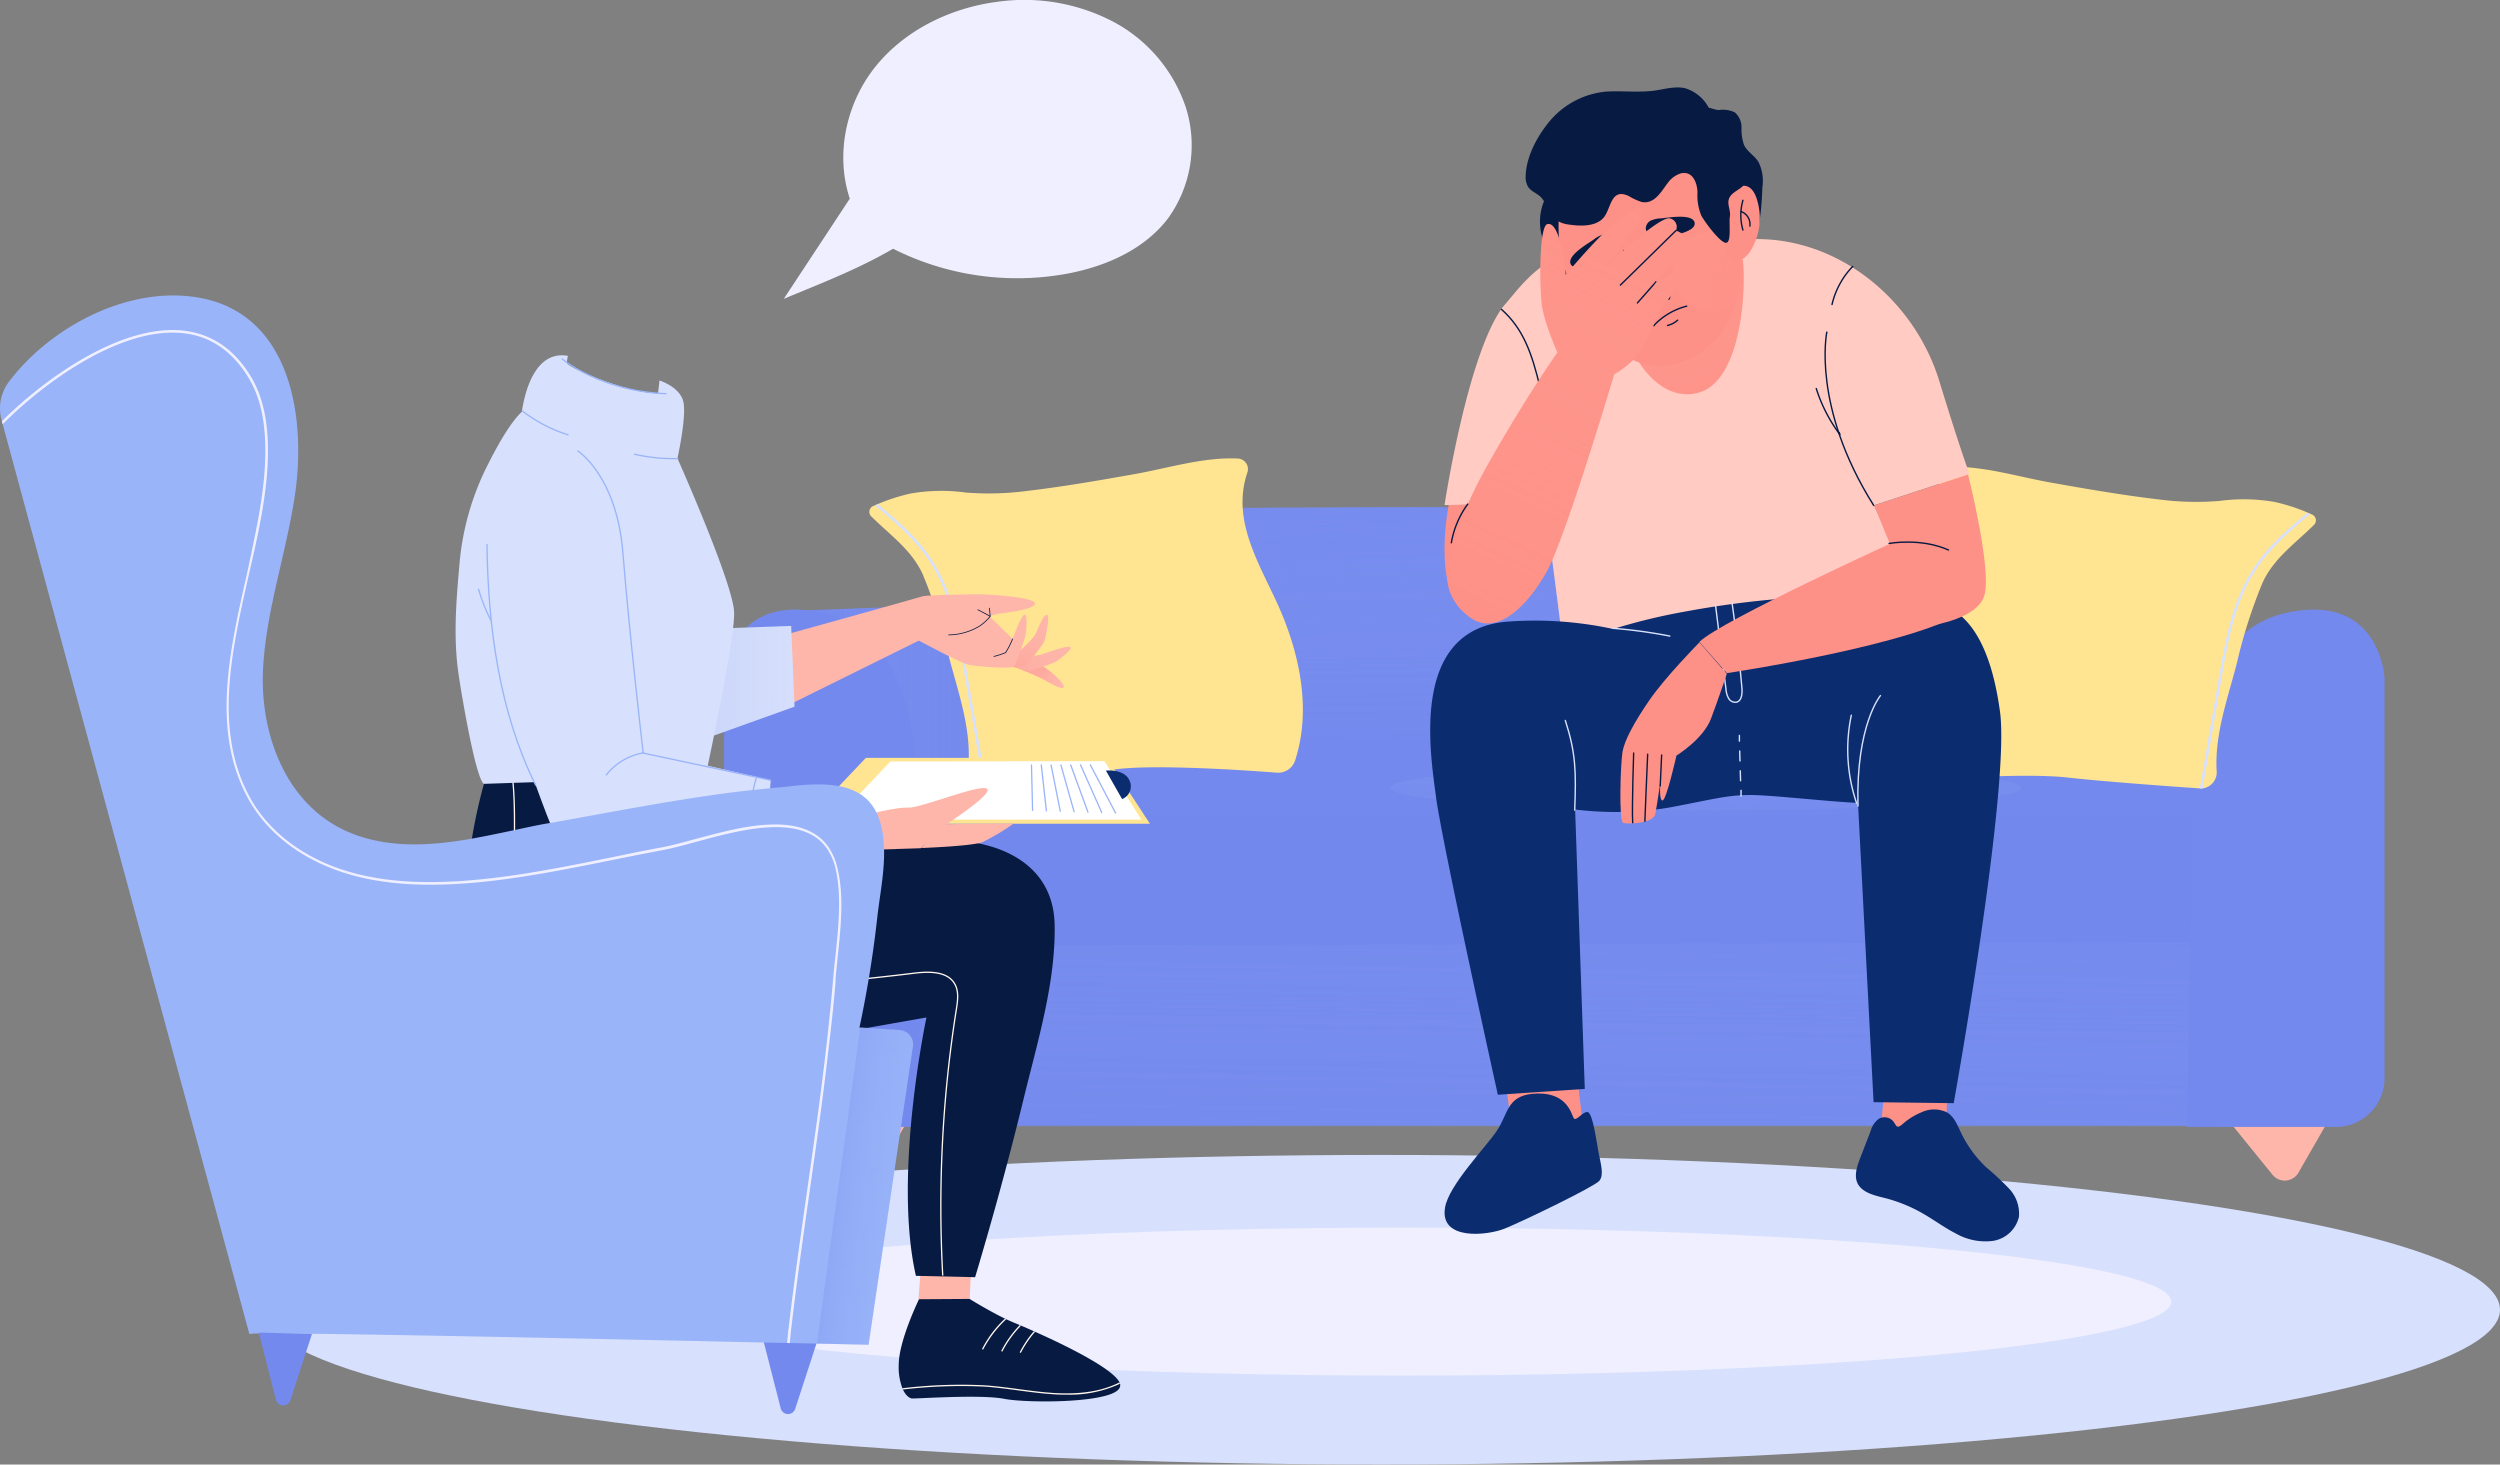 <svg xmlns="http://www.w3.org/2000/svg" xmlns:xlink="http://www.w3.org/1999/xlink" viewBox="0 0 474.2 277.79"><rect x="0" y="0" width="474.2" height="277.79" fill="#808080" stroke="none"/><defs><linearGradient id="linear-gradient" x1="147.53" y1="133.9" x2="185.39" y2="133.9" gradientUnits="userSpaceOnUse"><stop offset="0" stop-color="#99b4f9" stop-opacity="0"/><stop offset="1" stop-color="#7489ed" stop-opacity="0.5"/></linearGradient><linearGradient id="linear-gradient-2" x1="299.66" y1="77.73" x2="300.73" y2="141.29" xlink:href="#linear-gradient"/><linearGradient id="linear-gradient-3" x1="297.53" y1="162.44" x2="296.46" y2="226.71" xlink:href="#linear-gradient"/><linearGradient id="linear-gradient-4" x1="323.33" y1="129.53" x2="323.69" y2="159.17" xlink:href="#linear-gradient"/><linearGradient id="linear-gradient-5" x1="326.63" y1="77.19" x2="318.93" y2="53.56" gradientUnits="userSpaceOnUse"><stop offset="0" stop-color="#feb6aa" stop-opacity="0"/><stop offset="1" stop-color="#fe9187"/></linearGradient><linearGradient id="linear-gradient-6" x1="1333.16" y1="56.31" x2="1337.05" y2="51.18" gradientTransform="matrix(-1, 0, 0, 1, 1641.45, 0)" xlink:href="#linear-gradient-5"/><linearGradient id="linear-gradient-7" x1="-184.92" y1="-111.41" x2="-181.03" y2="-116.54" gradientTransform="translate(517.2 122.23) rotate(-12.52)" xlink:href="#linear-gradient-5"/><linearGradient id="linear-gradient-8" x1="333.3" y1="53.67" x2="306.67" y2="46.73" gradientUnits="userSpaceOnUse"><stop offset="0" stop-color="#feb6aa" stop-opacity="0"/><stop offset="1" stop-color="#fe9187" stop-opacity="0.5"/></linearGradient><linearGradient id="linear-gradient-9" x1="301.44" y1="68.85" x2="307.43" y2="49.66" xlink:href="#linear-gradient-8"/><linearGradient id="linear-gradient-10" x1="275.16" y1="114.65" x2="315.56" y2="27.68" gradientUnits="userSpaceOnUse"><stop offset="0" stop-color="#feb6aa" stop-opacity="0"/><stop offset="1" stop-color="#fe9187" stop-opacity="0.6"/></linearGradient><linearGradient id="linear-gradient-11" x1="201.52" y1="131.16" x2="197.09" y2="127.88" gradientUnits="userSpaceOnUse"><stop offset="0.01" stop-color="#feb6aa" stop-opacity="0"/><stop offset="1" stop-color="#fe9187"/></linearGradient><linearGradient id="linear-gradient-12" x1="203.86" y1="121.49" x2="193.52" y2="126.64" xlink:href="#linear-gradient-11"/><linearGradient id="linear-gradient-13" x1="199.11" y1="114.5" x2="193.32" y2="126.67" xlink:href="#linear-gradient-11"/><linearGradient id="linear-gradient-14" x1="153.67" y1="129.13" x2="128.78" y2="129.26" xlink:href="#linear-gradient"/><linearGradient id="linear-gradient-15" x1="176.54" y1="226.89" x2="152.4" y2="223.69" xlink:href="#linear-gradient"/></defs><g style="isolation:isolate"><g id="Layer_2" data-name="Layer 2"><g id="OBJECTS"><ellipse cx="262.03" cy="248.43" rx="212.17" ry="29.36" style="fill:#d7e0fc"/><ellipse cx="266.11" cy="246.89" rx="145.75" ry="14.04" style="fill:#efefff"/><path d="M421.77,211.39,431,222.77a3,3,0,0,0,5-.39l6.72-11.71Z" style="fill:#feb6aa"/><path d="M152.35,211.39l9.18,11.38a3,3,0,0,0,5-.39l6.73-11.71Z" style="fill:#feb6aa"/><polygon points="147.53 115.96 183.41 114.62 185.39 145.41 172.97 153.18 147.53 115.96" style="fill:#7489ed"/><polygon points="147.53 115.96 183.41 114.62 185.39 145.41 172.97 153.18 147.53 115.96" style="opacity:0.53;mix-blend-mode:multiply;fill:url(#linear-gradient)"/><path d="M185.82,146.31s-7.14-46.07,1.08-48.57,214.25-1.78,224.61.72S416.15,147,416.15,147,185.47,146,185.82,146.31Z" style="fill:#7489ed"/><path d="M185.82,146.31s-7.14-46.07,1.08-48.57,214.25-1.78,224.61.72S416.15,147,416.15,147,185.47,146,185.82,146.31Z" style="opacity:0.65;mix-blend-mode:multiply;fill:url(#linear-gradient-2)"/><path d="M174.67,178.54H414.5a5.13,5.13,0,0,1,5.13,5.13v29.86a0,0,0,0,1,0,0H174.31a0,0,0,0,1,0,0V178.89A.36.36,0,0,1,174.67,178.54Z" style="fill:#7489ed"/><path d="M174.31,178.72H414.5a5.13,5.13,0,0,1,5.13,5.13v29.86a0,0,0,0,1,0,0H174.31a0,0,0,0,1,0,0v-35A0,0,0,0,1,174.31,178.72Z" style="opacity:0.53;mix-blend-mode:multiply;fill:url(#linear-gradient-3)"/><path d="M420.15,174a5,5,0,0,1-5,4.68l-240.65.77a4.33,4.33,0,0,1-4.38-4.25c-.07-6.6-.15-18.7,0-20.64.28-2.68,15.25-9.11,15.25-9.11C185,145,416.07,147,416.07,147s3.58,3.29,4.45,7.5a7.57,7.57,0,0,1,.18,1.34C420.88,159.1,420.45,168.29,420.15,174Z" style="fill:#7489ed"/><path d="M420.15,174a5,5,0,0,1-5,4.68l-240.65.77a4.33,4.33,0,0,1-4.38-4.25c-.07-6.6-.15-18.7,0-20.64H420.52a7.57,7.57,0,0,1,.18,1.34C420.88,159.1,420.45,168.29,420.15,174Z" style="fill:#7489ed;opacity:0.34;mix-blend-mode:multiply"/><path d="M416.07,146s-.46-25.71,17.49-29.73,18.74,12.32,18.74,12.32v75.93a9.24,9.24,0,0,1-9.24,9.24H414.81Z" style="fill:#7489ed"/><path d="M173.58,146s.46-25.71-17.48-29.73-18.75,12.32-18.75,12.32v75.93a9.24,9.24,0,0,0,9.24,9.24h28.25Z" style="fill:#7489ed"/><path d="M245.66,144.23a3.37,3.37,0,0,1-3.47,2.33c-6.12-.47-22.34-1.56-30.07-.7-7,.79-19.09,1.66-25.1,2.08h-.11a2.38,2.38,0,0,1-.54,0,3.08,3.08,0,0,1-2.66-3.24c.43-6.95-2.11-13.86-3.84-20.57a96.6,96.6,0,0,0-4.8-15.09c-2.08-4.69-6.22-7.53-9.78-11.06a1.2,1.2,0,0,1,.35-2l.32-.13c.18-.09.36-.16.54-.24a36.38,36.38,0,0,1,6.23-2,34.23,34.23,0,0,1,10.5-.18,55.27,55.27,0,0,0,11.5-.3c6.89-.81,13.72-2,20.53-3.21,6.32-1.13,13.12-3.27,19.57-2.94a2,2,0,0,1,1.79,2.59c-3.25,9.5,2.72,18,6.33,26.42C246.67,124.77,248.68,134.92,245.66,144.23Z" style="fill:#ffe591"/><path d="M186.91,147.94a2.38,2.38,0,0,1-.54,0L182.79,127c-1.17-6.78-2.49-14.45-6.53-20.6-2.72-4.13-6.53-7.41-10.3-10.53.18-.09.36-.16.54-.24,3.72,3.1,7.49,6.35,10.19,10.49,4.12,6.24,5.44,14,6.61,20.8Z" style="fill:#d7e0fc"/><path d="M358.51,145.84a3.37,3.37,0,0,0,3.47,2.33c6.13-.47,22.35-1.56,30.08-.7,7,.78,19.09,1.65,25.1,2.07h.1a2.51,2.51,0,0,0,.55,0,3.06,3.06,0,0,0,2.65-3.23c-.43-6.95,2.11-13.87,3.84-20.57a96,96,0,0,1,4.81-15.09c2.07-4.69,6.22-7.53,9.77-11.06a1.2,1.2,0,0,0-.34-2l-.33-.14c-.18-.08-.36-.15-.53-.24a36,36,0,0,0-6.23-2,34.56,34.56,0,0,0-10.5-.19,54.59,54.59,0,0,1-11.5-.29c-6.89-.81-13.72-2-20.54-3.21-6.31-1.13-13.11-3.27-19.56-2.94a2,2,0,0,0-1.8,2.58c3.26,9.51-2.71,18-6.32,26.43C357.5,126.37,355.49,136.53,358.51,145.84Z" style="fill:#ffe591"/><path d="M417.26,149.54a2.51,2.51,0,0,0,.55,0l3.58-20.9c1.16-6.78,2.48-14.46,6.52-20.6,2.73-4.14,6.54-7.41,10.3-10.54-.18-.08-.36-.15-.53-.24-3.73,3.11-7.49,6.36-10.2,10.49-4.11,6.24-5.43,14-6.61,20.8Z" style="fill:#d7e0fc"/><ellipse cx="323.57" cy="149.43" rx="59.81" ry="4.29" style="mix-blend-mode:multiply;fill:url(#linear-gradient-4)"/><polygon points="299.17 204.46 300.2 212.98 286.81 214.5 285.71 206.11 299.17 204.46" style="fill:#fe9187"/><path d="M283.92,214.49c2.13-3.16,1.9-6.48,6.6-7,6.5-.7,7.49,3.62,7.94,4.53s1.65-1.19,2.66-1.09,1.74,5.86,2.11,7.78,1.1,4.21.09,5.31-14,7.42-17.86,9c-3.33,1.36-12.46,2.36-11.36-4C274.82,224.79,281.81,217.63,283.92,214.49Z" style="fill:#0b2c6f"/><polygon points="357.5 206.27 356.68 214.52 369.04 214.24 369.45 206.55 357.5 206.27" style="fill:#fe9187"/><path d="M364.43,211a5.55,5.55,0,0,1,5,.07c1.28.84,1.87,2.38,2.52,3.76a22.4,22.4,0,0,0,4.86,6.64,52.08,52.08,0,0,1,4.28,4,6.88,6.88,0,0,1,1.86,5.35,6,6,0,0,1-5,4.56,11.32,11.32,0,0,1-7-1.43c-2.15-1.09-4.09-2.56-6.18-3.75a28.84,28.84,0,0,0-7.41-3c-1.9-.47-4.11-1-5-2.7-.72-1.48-.13-3.24.46-4.78l2-5.19a4.34,4.34,0,0,1,1.54-2.31,2.21,2.21,0,0,1,2.2,0c1.24.73.84,2.27,2.32,1A12.39,12.39,0,0,1,364.43,211Z" style="fill:#0b2c6f"/><path d="M373.58,89.89s-1.38-3.43-5.77-17.72c-4.93-16-20.51-28.38-37.74-26.66C295.16,42,290.86,51.7,285,58.29c-6.73,9.21-11,37.51-11,37.51l19-.11c1.77,12.81,3.58,27.5,3.58,27.5s3.48-.18,25.1-6A126.26,126.26,0,0,1,364,113.66s-4.3-8.4-8.55-17.82Z" style="fill:#ffcbc3"/><path d="M346.51,63s-2.94,14.09,8.9,32.88" style="fill:none;stroke:#071a42;stroke-linecap:round;stroke-linejoin:round;stroke-width:0.269px"/><path d="M347.5,57.75a15.43,15.43,0,0,1,3.91-7.2" style="fill:none;stroke:#071a42;stroke-linecap:round;stroke-linejoin:round;stroke-width:0.269px"/><path d="M344.51,73.7A29.26,29.26,0,0,0,349,82.43l-.12-.38" style="fill:none;stroke:#071a42;stroke-linecap:round;stroke-linejoin:round;stroke-width:0.269px"/><path d="M284.81,58.69c4.15,3.69,5.78,8.39,7.29,14.72" style="fill:none;stroke:#071a42;stroke-linecap:round;stroke-linejoin:round;stroke-width:0.269px"/><path d="M327.19,46.28a.93.93,0,0,0,.59.48.67.67,0,0,0,.67-.47,1.87,1.87,0,0,0,.05-.88c-.22-2.23-.43-4.45-.65-6.67,0-.49-.16-1.08-.62-1.25s-1,.29-1.31.77C324.4,40.88,325.6,44,327.19,46.28Z" style="fill:#071a42"/><path d="M274.78,95.8s-3,15,2.75,20.2,12-.73,16-7.92l1.86-13Z" style="fill:#fe9187"/><path d="M379.35,134.92c-2-14.48-7.15-20.52-14.66-21.07l-.48,0-.25-.17s-18.32-2.56-44.7,2.39A112.4,112.4,0,0,0,306,119.31a70.21,70.21,0,0,0-20.19-1.39c-18.42,1.55-14.52,24.87-13.42,33.3s11.72,56.43,11.72,56.43l16.49-1.1-1.83-53a62.42,62.42,0,0,0,17.77-.36c8.79-1.65,11-2.39,15.57-2.39,3.85,0,15.17,1.29,20.23,1.49l.11.53,2.93,56.24,15.2.19S381.36,149.39,379.35,134.92Z" style="fill:#0b2c6f"/><path d="M325.38,114.62l2,16.06a4.25,4.25,0,0,0,.49,1.76,1.45,1.45,0,0,0,1.55.74c.94-.28,1.05-1.55,1-2.52q-.72-8.18-1.89-16.31" style="fill:none;stroke:#d7e0fc;stroke-linecap:round;stroke-linejoin:round;stroke-width:0.269px"/><path d="M330.24,151l0-1.08" style="fill:none;stroke:#d7e0fc;stroke-linecap:round;stroke-linejoin:round;stroke-width:0.269px"/><path d="M330.15,148.09c-.06-2.2-.13-4.39-.19-6.58" style="fill:none;stroke:#d7e0fc;stroke-linecap:round;stroke-linejoin:round;stroke-width:0.269px;stroke-dasharray:1.879,1.879"/><path d="M329.93,140.57l0-1.07" style="fill:none;stroke:#d7e0fc;stroke-linecap:round;stroke-linejoin:round;stroke-width:0.269px"/><path d="M356.68,131.94s-4.67,5.59-4.26,20.93" style="fill:none;stroke:#d7e0fc;stroke-linecap:round;stroke-linejoin:round;stroke-width:0.269px"/><path d="M351.16,135.67a31.51,31.51,0,0,0,1,16.67" style="fill:none;stroke:#d7e0fc;stroke-linecap:round;stroke-linejoin:round;stroke-width:0.269px"/><path d="M305.88,119.17a96,96,0,0,1,10.85,1.48" style="fill:none;stroke:#d7e0fc;stroke-linecap:round;stroke-linejoin:round;stroke-width:0.269px"/><path d="M296.91,136.66c2,6.2,2.06,9.71,1.78,17" style="fill:none;stroke:#d7e0fc;stroke-linecap:round;stroke-linejoin:round;stroke-width:0.269px"/><path d="M355.49,95.85l9.39,23s10.16-1,11.54-6S373.3,90,373.3,90Z" style="fill:#fe9187"/><path d="M360.11,102.4s-33.8,15.39-37.78,19.37l5.22,5.91s37-5.5,45.89-12.23Z" style="fill:#fe9187"/><path d="M322.35,121.84s-6.46,6.55-9.48,10.95-4.74,7.69-5.11,9.8-.75,13.28.14,13.51,5.7.14,6.07-1.7,1-6.32,1-6.32-.37,3.67.36,3.76,2.66-8.52,2.66-8.52,5.08-3.11,6.55-7,3-8.52,3-8.52Z" style="fill:#fe9187"/><path d="M309.87,142.84s-.35,10.42-.18,13.21" style="fill:none;stroke:#071a42;stroke-linecap:round;stroke-linejoin:round;stroke-width:0.269px"/><path d="M312,155.78s.39-9.89.53-12.71" style="fill:none;stroke:#071a42;stroke-linecap:round;stroke-linejoin:round;stroke-width:0.269px"/><line x1="314.91" y1="149.07" x2="315.18" y2="143.21" style="fill:none;stroke:#071a42;stroke-linecap:round;stroke-linejoin:round;stroke-width:0.269px"/><path d="M358.33,103.08s6-1.1,11.26,1.24" style="fill:none;stroke:#071a42;stroke-linecap:round;stroke-linejoin:round;stroke-width:0.269px"/><path d="M310.62,68.23s4.4,8.24,11.64,6.23,9.07-16.67,8.33-25.28Z" style="fill:#fe9187"/><path d="M310.62,68.23s4.4,8.24,11.64,6.23,9.07-16.67,8.33-25.28Z" style="opacity:0.46;mix-blend-mode:multiply;fill:url(#linear-gradient-5)"/><path d="M292.57,45.1c.37,1,.93,2,1.23,3s.32,2,.65,2.91c.78,2.27,3,3.68,5.06,4.92a2.66,2.66,0,0,0,2.05.56c.88-.26,1.24-1.28,1.43-2.17a25.75,25.75,0,0,0,0-10.67,13.46,13.46,0,0,0-1.69-4.46,6.79,6.79,0,0,0-3.69-2.9c-1.76-.5-4.07-.07-4.71,1.8A10.22,10.22,0,0,0,292.57,45.1Z" style="fill:#071a42"/><path d="M326.05,20.87a5.2,5.2,0,0,1,3,.44,3.72,3.72,0,0,1,1.28,2.93,8.9,8.9,0,0,0,.48,3.26c.61,1.29,2,2,2.75,3.25a8,8,0,0,1,.74,4.65c-.16,3.46-.32,7-1.51,10.23-.57,1.57-1.67,3.26-3.34,3.36s-2.83-1.27-3.66-2.61a25.81,25.81,0,0,1-3.44-10.31A75.22,75.22,0,0,1,322,25.14c0-1.17-.15-3.49.8-4.36S325.05,20.88,326.05,20.87Z" style="fill:#071a42"/><path d="M329.14,57.7h0a22.06,22.06,0,0,1-.8,2.15,15.9,15.9,0,0,1-8.46,8.47,12.78,12.78,0,0,1-9,.42,14.52,14.52,0,0,1-3.16-1.56c-3.84-2.5-6.65-6.74-8.65-10.7-.21-.43-.43-.87-.62-1.32a27.78,27.78,0,0,1-2.55-16.08,12.57,12.57,0,0,1,1.78-4.75c2.33-3.53,6.51-5.34,10.52-6.16,6.53-1.33,13.43-.34,17.46,5.42a27.21,27.21,0,0,1,4.56,12.55s0,0,0,0A27.68,27.68,0,0,1,329.14,57.7Z" style="fill:#fe9187"/><path d="M302.27,45.46a5,5,0,0,1,1.75-.94,1.72,1.72,0,0,1,1.8.56,1.68,1.68,0,0,1,.05,1.63A3.85,3.85,0,0,1,304.76,48c-.95.77-5.79,3.83-6.78,2.19S301.41,46.08,302.27,45.46Z" style="fill:#071a42"/><path d="M315.12,41.42a5.19,5.19,0,0,0-1.95.4,1.73,1.73,0,0,0-1,1.58,1.64,1.64,0,0,0,1,1.28,3.77,3.77,0,0,0,1.67.27c1.21,0,6.89-.78,6.6-2.67S316.18,41.34,315.12,41.42Z" style="fill:#071a42"/><path d="M303,51.79a1.29,1.29,0,1,0,1.09-1.46A1.29,1.29,0,0,0,303,51.79Z" style="fill:#071a42"/><path d="M306.79,52.43l-1.4,2S307.12,55.87,306.79,52.43Z" style="opacity:0.46;mix-blend-mode:multiply;fill:url(#linear-gradient-6)"/><path d="M316.76,48a1.27,1.27,0,0,1-1.18,1.38,1.29,1.29,0,0,1-1.39-1.18,1.3,1.3,0,0,1,1.19-1.39A1.29,1.29,0,0,1,316.76,48Z" style="fill:#071a42"/><path d="M313.16,49.44,315,51S313.58,52.86,313.16,49.44Z" style="opacity:0.46;mix-blend-mode:multiply;fill:url(#linear-gradient-7)"/><path d="M308.13,47.55a22.21,22.21,0,0,0,1.32,7,7.84,7.84,0,0,0,1.88,2.86,3.1,3.1,0,0,0,1.43.75,2.18,2.18,0,0,0,1.57-.35.14.14,0,0,1,.19,0,.13.13,0,0,1,0,.17,2.26,2.26,0,0,1-1.8.67,3.32,3.32,0,0,1-1.8-.76,7.23,7.23,0,0,1-2.07-3.13,17.44,17.44,0,0,1-1-7.24.12.12,0,0,1,.14-.13A.14.14,0,0,1,308.13,47.55Z" style="fill:#071a42"/><path d="M315.48,56.36l1,.28c.21-.15.13-.61,0-.92a.08.08,0,0,1,0-.09.07.07,0,0,1,.09,0,2.2,2.2,0,0,1,.23.57.66.66,0,0,1-.17.65h0a.11.11,0,0,1-.13,0l-.78-.23.11.32a.13.13,0,0,1-.08.18.14.14,0,0,1-.16,0l0,0-.2-.58a.14.14,0,0,1,0-.15A.14.14,0,0,1,315.48,56.36Z" style="fill:#071a42"/><path d="M313.76,61.76l-.07,0a13,13,0,0,1,6.24-3.69" style="fill:none;stroke:#071a42;stroke-linecap:round;stroke-linejoin:round;stroke-width:0.269px"/><path d="M316.31,61.73a4.42,4.42,0,0,0,1.91-1" style="fill:none;stroke:#071a42;stroke-linecap:round;stroke-linejoin:round;stroke-width:0.269px"/><path d="M329.14,57.7h0a7.59,7.59,0,1,1,1.11-11.56s0,0,0,0A27.68,27.68,0,0,1,329.14,57.7Z" style="opacity:0.46;mix-blend-mode:multiply;fill:url(#linear-gradient-8)"/><path d="M310.72,61a7.7,7.7,0,0,1-.58,3.09,1.45,1.45,0,0,1-.11.25,7.61,7.61,0,0,1-2.28,2.89c-3.84-2.5-6.65-6.74-8.65-10.7-.21-.43-.43-.87-.62-1.32a7.44,7.44,0,0,1,4.43-1.59A7.6,7.6,0,0,1,310.72,61Z" style="opacity:0.46;mix-blend-mode:multiply;fill:url(#linear-gradient-9)"/><path d="M328.23,36.91c.66-.95,1.71-1.86,2.85-1.65s1.75,1.31,2.11,2.37a11.88,11.88,0,0,1-1.11,9.88c-.66,1.08-1.81,2.17-3,1.84-1.05-.27-1.58-1.44-1.89-2.48C326.17,43.5,326.17,39.91,328.23,36.91Z" style="fill:#fe9187"/><path d="M330.6,38a10.08,10.08,0,0,0,0,5.63" style="fill:none;stroke:#071a42;stroke-linecap:round;stroke-linejoin:round;stroke-width:0.269px"/><path d="M330.24,40.12a2.58,2.58,0,0,1,1.68,2.76" style="fill:none;stroke:#071a42;stroke-linecap:round;stroke-linejoin:round;stroke-width:0.269px"/><path d="M331.37,31.58a7.35,7.35,0,0,0-2.14-3,17.6,17.6,0,0,1-3-2.92,20.56,20.56,0,0,1-1.62-4.07,7.57,7.57,0,0,0-5-4.86c-1.89-.42-3.84.18-5.75.45-3.07.42-6.19,0-9.28.2a15.88,15.88,0,0,0-11.19,6.3c-2.06,2.63-3.9,6.27-4,9.66a3.62,3.62,0,0,0,.46,2.1c.54.82,1.56,1.17,2.29,1.83,1.12,1,1.28,2.65,2.26,3.77a5,5,0,0,0,3.08,1.54c2.07.32,5,.48,6.58-1.17s1.35-5.9,4.89-4.22a11.24,11.24,0,0,0,2.45,1.12c2.46.49,3.77-2.1,5-3.68a4.77,4.77,0,0,1,2.38-1.73c2.27-.58,3.14,1.76,3.2,3.56a10,10,0,0,0,.73,4.44c.55,1.05,3.43,5,4.61,5.15s.59-3.76.8-4.93-.53-2.27-.19-3.35c.39-1.27,2-1.69,2.86-2.69A3.64,3.64,0,0,0,331.37,31.58Z" style="fill:#071a42"/><path d="M275,106.57s.41-6.46,7.42-18.83c7.32-12.92,13-20.88,13-20.88s-2.61-5.78-3-9.35-.49-14.62,1.1-15S296,46,296.43,47.76a31.87,31.87,0,0,1,.55,4.39s4.25-5.08,7.14-7.83,5.77-4.94,7-4.53-1.24,3.71-2.06,4.81-4.26,5.77-4.26,5.77,10-9.48,11.95-8.93a1.62,1.62,0,0,1,1.1,2.33s1.92.41,1.79,1.93-5.91,8.24-5.91,8.24,3-2.47,4.12-2.06-.41,3.71-1.79,5.36-3.84,8-5.35,10A16.42,16.42,0,0,1,306.18,71s-9.07,30.5-12.64,37.1S283.92,121,278.7,117C272.54,112.3,275,106.57,275,106.57Z" style="fill:#fe9187"/><path d="M275,106.57s.41-6.46,7.42-18.83c7.32-12.92,13-20.88,13-20.88s-2.61-5.78-3-9.35-.49-14.62,1.1-15S296,46,296.43,47.76a31.87,31.87,0,0,1,.55,4.39s4.25-5.08,7.14-7.83,5.77-4.94,7-4.53-1.24,3.71-2.06,4.81-4.26,5.77-4.26,5.77,10-9.48,11.95-8.93a1.62,1.62,0,0,1,1.1,2.33s1.92.41,1.79,1.93-5.91,8.24-5.91,8.24,3-2.47,4.12-2.06-.41,3.71-1.79,5.36-3.84,8-5.35,10A16.42,16.42,0,0,1,306.18,71s-9.07,30.5-12.64,37.1S283.92,121,278.7,117C272.54,112.3,275,106.57,275,106.57Z" style="opacity:0.6;mix-blend-mode:multiply;fill:url(#linear-gradient-10)"/><line x1="317.86" y1="43.77" x2="307.35" y2="54.08" style="fill:none;stroke:#071a42;stroke-linecap:round;stroke-linejoin:round;stroke-width:0.269px"/><path d="M314.08,53.46c0,.07-3.5,4-3.5,4" style="fill:none;stroke:#071a42;stroke-linecap:round;stroke-linejoin:round;stroke-width:0.269px"/><path d="M278.4,95.62a17.41,17.41,0,0,0-3.11,7.33" style="fill:none;stroke:#071a42;stroke-linecap:round;stroke-linejoin:round;stroke-width:0.269px"/><polygon points="174.58 241.66 174.2 246.77 183.9 247.15 184.16 241.53 174.58 241.66" style="fill:#feb6aa"/><path d="M212.47,262.88c-.23,3.31-17.51,3.33-22,2.45s-16.59,0-17.5-.07c-.48-.06-1.17-.55-1.7-1.69a1.73,1.73,0,0,1-.1-.24,11.23,11.23,0,0,1-.7-4.43c0-4.6,3.85-12.46,3.85-12.46l9.59-.06s3.63,2.25,6.74,3.75l.24.12q.68.31,1.29.57l1.27.53.25.11c.69.29,1.52.65,2.44,1.06l.23.11c5.74,2.55,14.79,7,16,9.62a1.36,1.36,0,0,1,.09.23A1.13,1.13,0,0,1,212.47,262.88Z" style="fill:#071a42"/><path d="M212.42,262.48a22.63,22.63,0,0,1-10.14,2.06c-.77,0-1.56,0-2.38-.07-2.29-.14-4.6-.45-6.84-.75-2.08-.28-4.24-.57-6.37-.71a93.79,93.79,0,0,0-15.46.56,1.73,1.73,0,0,1-.1-.24,93.08,93.08,0,0,1,15.58-.57c2.14.15,4.3.43,6.39.71s4.53.61,6.81.75c5.05.31,9.12-.34,12.42-2A1.36,1.36,0,0,1,212.42,262.48Z" style="fill:#fff6ed"/><path d="M190.85,250.25a21,21,0,0,0-4.37,5.75l-.22-.11a20.88,20.88,0,0,1,4.35-5.76Z" style="fill:#fff6ed"/><path d="M193.66,251.46a20.57,20.57,0,0,0-3.54,4.92l-.22-.11a20.73,20.73,0,0,1,3.51-4.92Z" style="fill:#fff6ed"/><path d="M196.33,252.63a20.28,20.28,0,0,0-2.7,4l-.22-.12a20.46,20.46,0,0,1,2.69-4Z" style="fill:#fff6ed"/><path d="M92.07,147.7a102.11,102.11,0,0,0-2.72,43.87c2.8,17,36.85,10.9,47.57,8.6S175.73,193,175.73,193s-6.38,29.87-2,49l11.23.26c3.34-11.19,6.43-22.45,9.19-33.8,2.58-10.64,6.14-22.12,5.89-33.15-.21-9.07-6.67-14-15.24-15.49s-17.33.27-25.88.66c-1.48.07-22.13,1.59-22.21,1.1L134,146Z" style="fill:#071a42"/><path d="M97.19,147.34c.81,6.92,0,14,.76,20.89s3.63,14.19,9.66,17.68c4.67,2.71,10.38,2.69,15.77,2.52q25.11-.8,50.07-3.84c2.77-.34,6.21-.39,7.62,2,.84,1.43.59,3.22.33,4.86a239.11,239.11,0,0,0-2.58,50.5" style="fill:none;stroke:#fff6ed;stroke-miterlimit:10;stroke-width:0.25px"/><path d="M192.26,126.42s4.37,1.76,5.3,2.26,3.89,2.33,4.2,1.68-2.27-2.79-2.84-3.24-3.88-2.49-3.88-2.49Z" style="fill:#feb6aa"/><path d="M192.26,126.42s4.37,1.76,5.3,2.26,3.89,2.33,4.2,1.68-2.27-2.79-2.84-3.24-3.88-2.49-3.88-2.49Z" style="opacity:0.37;mix-blend-mode:multiply;fill:url(#linear-gradient-11)"/><path d="M193.7,124.5a19.91,19.91,0,0,0,3.64-.29c.92-.29,4.95-1.82,5.62-1.47S201,125,200.31,125.5a29.56,29.56,0,0,1-5.14,1.68c-.64.08-4.13-.93-4.14-1.37S193.7,124.5,193.7,124.5Z" style="fill:#feb6aa"/><path d="M193.7,124.5a19.91,19.91,0,0,0,3.64-.29c.92-.29,4.95-1.82,5.62-1.47S201,125,200.31,125.5a29.56,29.56,0,0,1-5.14,1.68c-.64.08-4.13-.93-4.14-1.37S193.7,124.5,193.7,124.5Z" style="opacity:0.23;mix-blend-mode:multiply;fill:url(#linear-gradient-12)"/><path d="M191.94,124.72s3.77-3.06,4.47-4.46,1.53-3.77,2.17-3.64-.19,4-.44,4.85-2.46,3.41-3.1,4.24a3.49,3.49,0,0,1-3.45.64C191.07,126,191.94,124.72,191.94,124.72Z" style="fill:#feb6aa"/><path d="M191.94,124.72s3.77-3.06,4.47-4.46,1.53-3.77,2.17-3.64-.19,4-.44,4.85-2.46,3.41-3.1,4.24a3.49,3.49,0,0,1-3.45.64C191.07,126,191.94,124.72,191.94,124.72Z" style="opacity:0.35;fill:url(#linear-gradient-13)"/><path d="M148.54,120.51s25.79-7.15,26.43-7.4,8.68-.39,10.59-.39,10.34.51,10.73,1.66-5.11,1.79-6.9,2.05S175,121.15,175,121.15l-24.51,12.13Z" style="fill:#feb6aa"/><path d="M173.86,121.28s8,4.34,9.7,4.76,8.17.85,8.68.43,2-4.9,2.23-5.74c.25-1,.5-4.39-.18-4.13s-2.22,4.59-2.22,4.59l-6-5.87Z" style="fill:#feb6aa"/><path d="M185.5,115.66l2.33,1.24a9.43,9.43,0,0,1-2,1.84,11.64,11.64,0,0,1-5.89,1.69" style="fill:none;stroke:#071a42;stroke-linecap:round;stroke-linejoin:round;stroke-width:0.15px"/><path d="M188.54,124.51a16.22,16.22,0,0,0,2.21-.72,16.79,16.79,0,0,0,1.32-2.6" style="fill:none;stroke:#071a42;stroke-linecap:round;stroke-linejoin:round;stroke-width:0.15px"/><path d="M187.81,116.86l-.12-1.5" style="fill:none;stroke:#071a42;stroke-linecap:round;stroke-linejoin:round;stroke-width:0.15px"/><polygon points="135.78 119.23 150.07 118.72 150.71 134.04 135.01 139.66 135.78 119.23" style="fill:#d7e0fc"/><polygon points="135.78 119.23 150.07 118.72 150.71 134.04 135.01 139.66 135.78 119.23" style="opacity:0.35;fill:url(#linear-gradient-14)"/><path d="M107.72,67.5a10.14,10.14,0,0,0-.21,1.32c0,.87,11.93,5.91,17.31,5.77l.27-2.42s4,1.23,4.56,4.17-1.15,10.6-1.15,10.6a27.93,27.93,0,0,1-16.47-1C103,82.6,98.88,79,98.88,79S99.93,66.1,107.72,67.5Z" style="fill:#d7e0fc"/><path d="M101.69,77.23c-3-1.76-8.51,9.65-9.42,11.42a51.32,51.32,0,0,0-5.16,18.83c-.6,6.77-1.12,13.42-.16,20.2.36,2.59,3.19,20,4.85,21l42-1.4s5.62-25.7,5.45-31.15S128.5,86.94,128.5,86.94Z" style="fill:#d7e0fc"/><polygon points="152.37 156.25 164.24 143.75 209.94 143.75 218.12 156.25 152.37 156.25 152.37 156.25" style="fill:#ffe591"/><polygon points="158.41 155.48 168.9 144.43 209.5 144.38 216.5 155.48 158.41 155.48 158.41 155.48" style="fill:#fff"/><path d="M209.77,146.17l3.07,5.4a2.6,2.6,0,0,0,1.32-3.7C213.05,145.79,209.77,146.17,209.77,146.17Z" style="fill:#0b2c6f"/><line x1="206.82" y1="145.09" x2="211.6" y2="154.21" style="fill:none;stroke:#99b4f9;stroke-linecap:round;stroke-linejoin:round;stroke-width:0.25px"/><line x1="204.96" y1="145.09" x2="208.98" y2="154.13" style="fill:none;stroke:#99b4f9;stroke-linecap:round;stroke-linejoin:round;stroke-width:0.25px"/><line x1="203.09" y1="145.09" x2="206.36" y2="154.04" style="fill:none;stroke:#99b4f9;stroke-linecap:round;stroke-linejoin:round;stroke-width:0.25px"/><line x1="201.23" y1="145.1" x2="203.73" y2="153.96" style="fill:none;stroke:#99b4f9;stroke-linecap:round;stroke-linejoin:round;stroke-width:0.25px"/><line x1="199.37" y1="145.1" x2="201.11" y2="153.87" style="fill:none;stroke:#99b4f9;stroke-linecap:round;stroke-linejoin:round;stroke-width:0.25px"/><line x1="197.51" y1="145.1" x2="198.48" y2="153.79" style="fill:none;stroke:#99b4f9;stroke-linecap:round;stroke-linejoin:round;stroke-width:0.25px"/><line x1="195.65" y1="145.11" x2="195.86" y2="153.7" style="fill:none;stroke:#99b4f9;stroke-linecap:round;stroke-linejoin:round;stroke-width:0.25px"/><path d="M96.16,82.13s9.7-4.26,16,4.93S123,142.64,123,142.64L146.2,148,145,161.79s-36.94,3.4-40.51-5.28-16.85-46.64-15.83-55.32S96.16,82.13,96.16,82.13Z" style="fill:#d7e0fc"/><path d="M92.37,103.28c.2,15.55,2.28,31.57,9.23,45.66" style="fill:none;stroke:#99b4f9;stroke-linecap:round;stroke-linejoin:round;stroke-width:0.25px"/><path d="M90.77,111.77a34.35,34.35,0,0,0,2.32,5.86" style="fill:none;stroke:#99b4f9;stroke-linecap:round;stroke-linejoin:round;stroke-width:0.25px"/><path d="M109.6,85.53s7.41,4.73,8.56,19.41S122,142.85,122,142.85L146.2,148" style="fill:none;stroke:#99b4f9;stroke-linecap:round;stroke-linejoin:round;stroke-width:0.25px"/><path d="M122.11,142.8A11.35,11.35,0,0,0,115,147" style="fill:none;stroke:#99b4f9;stroke-linecap:round;stroke-linejoin:round;stroke-width:0.25px"/><path d="M99.14,78a28.24,28.24,0,0,0,8.6,4.48" style="fill:none;stroke:#99b4f9;stroke-linecap:round;stroke-linejoin:round;stroke-width:0.25px"/><path d="M120.34,86.16a33.47,33.47,0,0,0,8.24.82" style="fill:none;stroke:#99b4f9;stroke-linecap:round;stroke-linejoin:round;stroke-width:0.25px"/><path d="M143.45,147.58a45.29,45.29,0,0,0-1.69,14" style="fill:none;stroke:#99b4f9;stroke-linecap:round;stroke-linejoin:round;stroke-width:0.25px"/><path d="M106.63,68.09s7.12,6.08,19.7,6.59" style="fill:none;stroke:#99b4f9;stroke-linecap:round;stroke-linejoin:round;stroke-width:0.25px"/><path d="M146,151.79l18.12,2.81s5.88-1.54,8.18-1.41,13.65-4.59,14.93-3.57-8.55,7.27-8.55,7.27l-4,4-29.7.94Z" style="fill:#feb6aa"/><path d="M178.54,156.34l13.79-.17a40.6,40.6,0,0,1-6,3.57c-2,.77-11.58,1.11-11.58,1.11Z" style="fill:#feb6aa"/><path d="M144.84,254.43l3.25,12.72a1.43,1.43,0,0,0,2.74.09l4.09-12.56Z" style="fill:#7489ed"/><path d="M173.17,198.4l-8.42,56.67-9.81-.22h-.08l-5.09-.11-.51,0-4.37-.09c-26.07-.59-70.69-1.53-89.18-1.7h-.2c-2.79,0-5,0-6.38,0a8.72,8.72,0,0,0-1.83.09L.51,80.46.36,79.9l-.07-.26A8.38,8.38,0,0,1,1.7,72.4C9.62,61.91,24.62,54,38,56.51c17.34,3.27,20.13,23,17.91,37.62-1.65,10.88-5.36,21.46-6,32.45-.74,12.89,4.58,27.14,17.6,31.8,7.07,2.53,14.58,2,22,.69,2.71-.48,5.41-1.06,8.08-1.62,2.28-.48,4.54-1,6.75-1.35l.1,0c10-1.79,20.23-3.78,30.42-5.25q4-.59,8-1,1.59-.18,3.18-.33c.91-.09,1.82-.18,2.73-.25,3.3-.4,7.09-.79,10.4-.15a11.27,11.27,0,0,1,3.92,1.46,8.42,8.42,0,0,1,3.16,3.56,10.33,10.33,0,0,1,.56,1.39h0q.14.39.24.78a18.7,18.7,0,0,1,.58,3.58q0,.61.06,1.23c.11,4.33-.84,8.83-1.3,13q-.64,5.79-1.61,11.55c-.52,3.09-1.1,6.18-1.76,9.24h.13l1.64.11h0l5.83.37A2.7,2.7,0,0,1,173.17,198.4Z" style="fill:#99b4f9"/><path d="M158.9,181.48c-.15,1.47-.3,2.87-.41,4.23,0,.17,0,.33,0,.5-.27,3.2-.59,6.5-1,10s-.87,7.46-1.41,11.65c-.79,6.09-1.67,12.26-2.52,18.23-1.22,8.52-2.47,17.32-3.49,26-.12,1-.13,1.17-.14,1.34s0,.31-.12,1.08c0,.06,0,.12,0,.19s0,0,0,.08l-.5-.06v0l0-.18c.09-.8.1-.95.12-1.11s0-.34.14-1.36c1-8.69,2.28-17.49,3.49-26,.85-6,1.74-12.14,2.53-18.22.54-4.14,1-7.94,1.39-11.5s.71-6.88,1-10.08c0-.2,0-.39.05-.59.11-1.37.26-2.76.42-4.24.6-5.73,1.23-11.65,0-16.84a11.18,11.18,0,0,0-1.3-3.18,5.66,5.66,0,0,0-.5-.74,8.45,8.45,0,0,0-1.23-1.32c-2.51-2.11-6-2.66-9.84-2.41h-.06a35.9,35.9,0,0,0-3.62.42c-1.88.31-3.79.74-5.66,1.2-1.45.37-2.87.75-4.23,1.12-2.31.63-4.5,1.22-6.32,1.56l-4.78.92h0l-5,1c-5.9,1.19-11.93,2.41-18,3.3-3.1.46-6.21.83-9.32,1.07l-2,.13c-8.79.5-16.07-.29-22.25-2.43-7.77-2.69-13.91-7.58-17.29-13.79-7-12.8-3.54-27.93-.22-42.56C48.46,101.21,50.1,94,50.3,87.1c.2-6.65-.81-11.56-3.17-15.46-3.1-5.12-7.38-8-12.71-8.47C22.94,62.11,8.71,72.21.51,80.46L.36,79.9c8.3-8.28,22.54-18.3,34.1-17.22,5.5.51,9.91,3.43,13.1,8.7,2.41,4,3.44,9,3.24,15.73C50.6,94,49,101.3,47.2,109c-3.29,14.54-6.7,29.58.18,42.21,3.32,6.1,9.36,10.91,17,13.56,6.12,2.11,13.34,2.9,22.06,2.4.69,0,1.37-.08,2.06-.14,3.09-.23,6.17-.6,9.24-1.05,6.06-.89,12.07-2.11,18-3.3L119,162c2.15-.44,4.32-.87,6.47-1.26,1.8-.34,4-.93,6.28-1.55,1.38-.37,2.82-.76,4.28-1.12,1.9-.48,3.85-.92,5.77-1.23a33.06,33.06,0,0,1,3.63-.41h.07c3.91-.23,7.5.35,10.11,2.54a8.67,8.67,0,0,1,1.51,1.66c.17.25.33.51.47.76a11.91,11.91,0,0,1,1.21,3.08C160.14,169.75,159.51,175.71,158.9,181.48Z" style="fill:#efefff"/><path d="M173.17,198.4l-8.42,56.67-9.81-.22,8.24-60,7.49.48A2.7,2.7,0,0,1,173.17,198.4Z" style="fill:url(#linear-gradient-15)"/><path d="M49.09,252.77l3.25,12.72a1.43,1.43,0,0,0,2.75.09L59.18,253Z" style="fill:#7489ed"/><path d="M148.67,56.68l12.52-19c-2.82-8.51-.65-18.28,5-25.21S180.58,1.39,189.48.3A36.44,36.44,0,0,1,210.93,4a28.66,28.66,0,0,1,14,16.38,23.69,23.69,0,0,1-3.35,21c-4.47,5.91-11.75,9.12-19,10.5a52.29,52.29,0,0,1-33.18-4.7C162.75,51.06,155.75,53.74,148.67,56.68Z" style="fill:#efefff"/></g></g></g></svg>